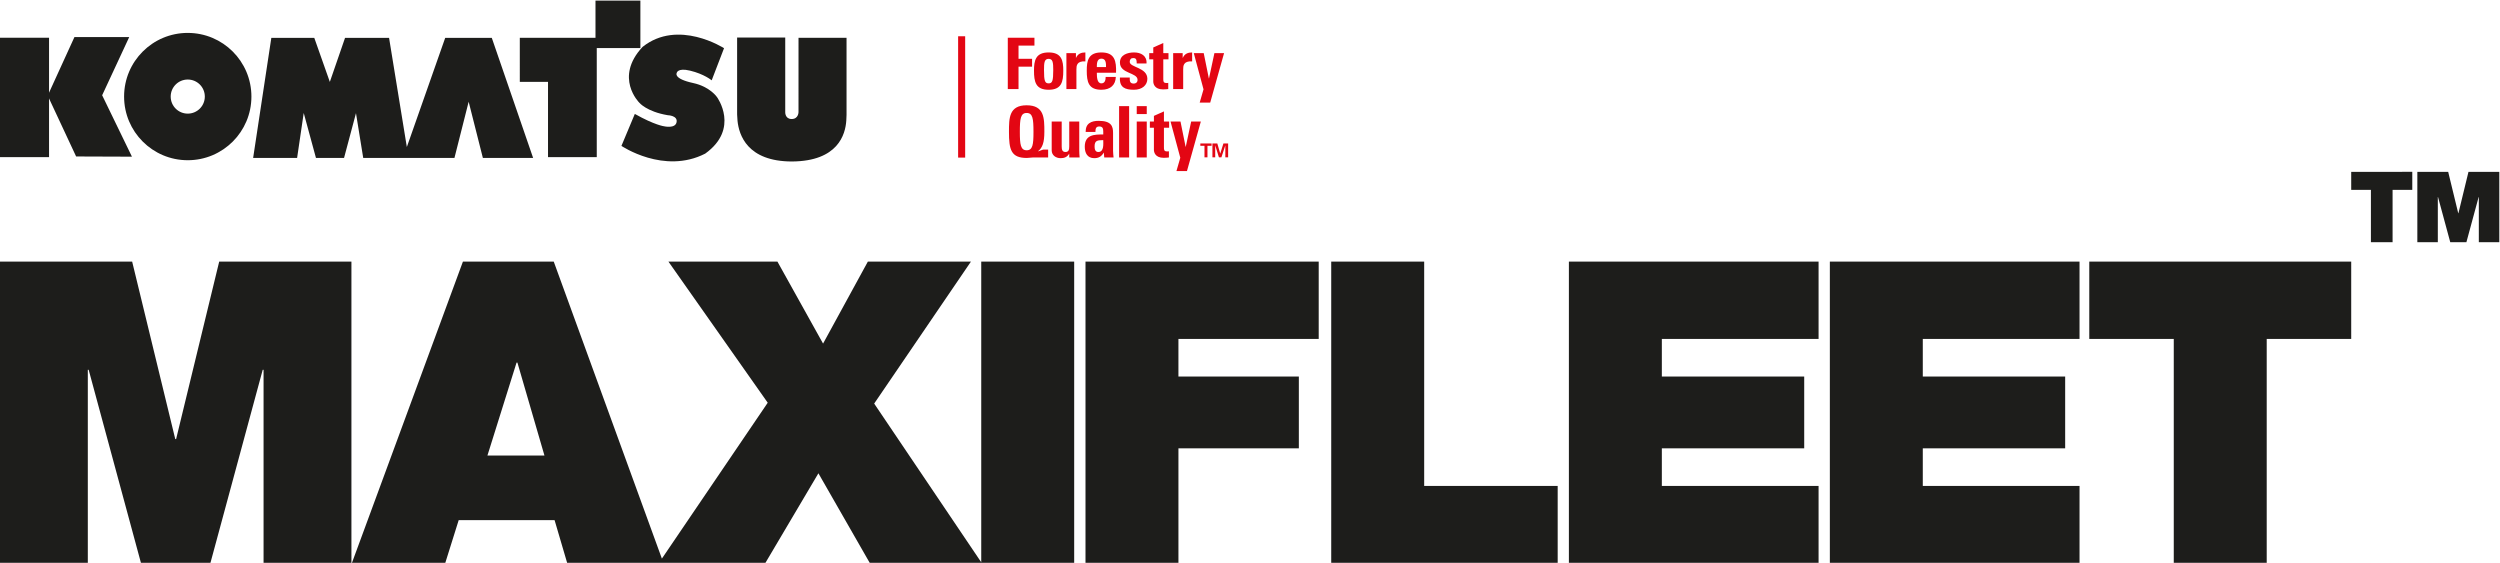 <svg xmlns="http://www.w3.org/2000/svg" viewBox="0 0 643.272 144.81" height="144.81" width="643.272"><defs><clipPath id="a"><path d="M0 841.89h595.28V0H0z"/></clipPath></defs><path d="M0 9.713h12.62v30.72H0z" fill="#1d1d1b"/><path d="M33.247 9.546H19.15l-6.877 15.056 7.313 15.66 14.364.053-7.665-15.802z" fill="#1d1d1b"/><g clip-path="url(#a)" transform="matrix(1.333 0 0 -1.333 -76.245 633.996)"><path d="M93.44 469.264c-6.787 0-12.288-5.502-12.288-12.287 0-6.787 5.5-12.288 12.29-12.288 6.786 0 12.287 5.5 12.287 12.287 0 6.785-5.502 12.287-12.29 12.287m0-15.58c-1.818 0-3.292 1.474-3.292 3.293 0 1.817 1.474 3.29 3.293 3.29 1.82 0 3.295-1.473 3.295-3.29 0-1.82-1.476-3.293-3.294-3.293M125.906 453.744l-2.296-8.61h-5.424l-2.36 8.675-1.277-8.677h-8.487l3.51 23.17h8.294l3-8.497 2.934 8.496h8.5l3.43-21.064 7.403 21.064h8.997l7.976-23.17h-9.7l-2.743 10.845-2.743-10.844h-17.61l-1.404 8.676M157.535 468.315h14.61v7.182h8.666v-9.162h-8.42v-21.047h-9.41v14.526h-5.445z" fill="#1d1d1b"/><path d="M194.568 460.092l2.39 6.22s-8.858 5.722-15.725.25c-5.525-5.923-.647-10.75-.647-10.75s1.393-1.742 5.523-2.438c0 0 1.94-.05 1.688-1.342-.248-1.294-2.385-.797-2.385-.797s-1.792.198-5.675 2.39l-2.585-6.17s8.207-5.573 16.17-1.492c6.72 4.823 2.287 10.894 2.287 10.894s-1.343 2.026-4.61 2.73c-3.846.833-3.185 1.91-3.185 1.91s.095 1.08 2.573.485c2.757-.66 4.183-1.872 4.183-1.872M208.773 468.37h-9.29v-14.435s-.018-.658.077-1.626c.27-2.71 1.86-7.865 10.528-7.865 8.873.067 10.29 5.21 10.47 7.878.065.935.048 1.568.048 1.568v14.435h-9.27l-.002-14.332s.02-1.358-1.336-1.352c-1.26.007-1.226 1.294-1.226 1.294v14.437" fill="#1d1d1b"/><path d="M251.732 458.427v9.906h5.145v-1.524h-3.073v-2.538h2.615v-1.524h-2.616v-4.32zM260.505 462.09c0 1.44-.068 2.168-.89 2.168-.825 0-.894-.728-.894-2.168 0-2.113.18-2.566.894-2.566.713 0 .89.453.89 2.566m-3.716-.11c0 1.894.274 3.513 2.826 3.513 2.55 0 2.826-1.62 2.826-3.513 0-2.167-.33-3.69-2.826-3.69-2.497 0-2.826 1.523-2.826 3.69M264.885 465.355v-.892h.025c.358.795 1.016 1.03 1.798 1.03v-1.728c-1.7.11-1.73-.88-1.73-1.566v-3.773h-1.933v6.928zM270.693 462.666c0 .672.025 1.632-.893 1.632-.892 0-.88-1.043-.88-1.632zm-1.772-1.085c0-.82.028-2.056.88-2.056.685 0 .823.66.823 1.235h1.962c-.028-.755-.274-1.373-.74-1.8-.454-.423-1.14-.67-2.045-.67-2.498 0-2.825 1.523-2.825 3.69 0 1.893.272 3.513 2.825 3.513 2.605 0 2.894-1.688 2.827-3.912zM275.273 460.65c-.014-.316 0-.62.094-.837.11-.22.32-.33.702-.33.382 0 .712.247.712.713 0 1.47-3.403 1.14-3.403 3.348 0 1.496 1.482 1.95 2.732 1.95 1.314 0 2.507-.633 2.4-2.13h-1.894c0 .482-.054.77-.193.894-.123.123-.287.15-.493.15-.426 0-.66-.274-.66-.74 0-1.097 3.402-1.043 3.402-3.266 0-1.208-.987-2.112-2.59-2.112-1.69 0-2.814.424-2.705 2.36zM279.034 465.355h.78v1.097l1.935.865v-1.962h1.002v-1.193h-1.003v-3.705c0-.52-.015-.864.618-.864.123 0 .247 0 .34.027v-1.193c-.26-.028-.534-.068-1-.068-1.674 0-1.893 1.11-1.893 1.535v4.267h-.78zM285.49 465.355v-.892h.03c.355.795 1.014 1.03 1.797 1.03v-1.728c-1.703.11-1.73-.88-1.73-1.566v-3.773h-1.934v6.928zM289.513 458.372l-1.88 6.983h1.92l.988-4.87h.03l1.042 4.87h1.867l-2.677-9.55h-2.03zM256.69 450.174c0 2.54-.147 3.636-1.315 3.636-1.165 0-1.317-1.097-1.317-3.636 0-2.47.152-3.566 1.317-3.566 1.168 0 1.316 1.097 1.316 3.566m2.83-4.953h-2.923c-.358 0-.824-.094-1.195-.094-3.06 0-3.443 1.605-3.443 5.048 0 2.622 0 5.118 3.415 5.118 3.416 0 3.416-2.496 3.416-5.118 0-2.126-.382-3.06-1.206-3.745l.027-.028c.303.082.84.343 1.043.343h.867zM263.594 445.922h-.028c-.384-.617-.906-.838-1.632-.838-.92 0-1.728.55-1.728 1.51v5.556h1.932v-4.802c0-.617.11-1.07.73-1.07.616 0 .726.453.726 1.07v4.802h1.934v-5.557c0-.45.028-.918.07-1.372h-2.004zM268.486 447.376c0-.495.084-1.1.713-1.1 1.137 0 .96 1.538.96 2.292-.96-.04-1.674.04-1.674-1.192m3.567-.865c0-.425.057-.864.097-1.29h-1.798l-.082.92h-.027c-.412-.714-.973-1.057-1.81-1.057-1.346 0-1.84 1.002-1.84 2.21 0 2.29 1.77 2.387 3.567 2.36v.535c0 .588-.082 1.015-.78 1.015-.673 0-.73-.507-.73-1.057h-1.89c0 .838.258 1.374.712 1.688.44.33 1.07.453 1.81.453 2.456 0 2.77-1.057 2.77-2.32zM275.153 445.22h-1.935v9.907h1.935zM278.556 445.22h-1.935v6.93h1.936zm0 8.384h-1.935v1.523h1.936zM279.157 452.15h.782v1.098l1.934.864v-1.962h1.002v-1.193h-1.002v-3.705c0-.52-.013-.865.62-.865.122 0 .246 0 .34.03v-1.196c-.26-.026-.535-.068-1.002-.068-1.674 0-1.893 1.113-1.893 1.537v4.267h-.783zM285.03 445.167l-1.88 6.983h1.92l.987-4.87h.028l1.042 4.87h1.866l-2.675-9.55h-2.03zM288.9 447.92h2.17v-.444h-.796v-2.235h-.575v2.236h-.8zM292.965 445.242h-.48l-.707 2.302-.007-.008v-2.294h-.54v2.68h.945l.56-1.947h.006l.612 1.947h.91v-2.68h-.54v2.294l-.007.008zM243.504 445.2h-1.36v23.41h1.36z" fill="#e30613"/><path d="M533.688 442.446l-1.94-7.985h-.038l-1.94 7.986h-5.953V428.87h3.954v8.71h.038l2.36-8.71h3.12l2.36 8.71h.036v-8.71h3.954v13.576zm-22.636 0v-3.48h3.804V428.87h4.182v10.097h3.803v3.48zM460.49 425.116v-14.924h16.31V366.89h17.942v43.303h16.31v14.924zm-50.076 0V366.89h48.196v14.924h-30.255v7.257h27.483v13.864h-27.483v7.258h30.255v14.924zm-50.373 0V366.89h48.197v14.924h-30.255v7.257h27.482v13.864h-27.482v7.258h30.255v14.924zm-45.876 0V366.89h43.712v14.924h-25.77v43.302zm-47.433 0V366.89h17.94v22.182h23.243v13.863H284.67v7.258h27.078v14.924zm-20.124-58.227h17.94v58.227h-17.94zm-21.888 58.227l-8.645-15.822-8.807 15.82h-21.04l19.164-27.237-20.43-30.09-20.873 57.328h-17.533l-21.45-58.227h18.023l2.61 8.32h18.512l2.447-8.32H204.9l10.276 17.37 9.95-17.37h21.61l-20.795 30.826 18.674 27.4zm-67.81-19.49h.164l5.22-17.942h-11.008zm-57.4 19.49l-8.316-34.254h-.164l-8.32 34.253H57.185V366.89h16.964v37.35l.163-.002 10.113-37.35 13.374.002 10.112 37.35.162-.002v-37.35l16.96.002v58.227z" fill="#1d1d1b"/></g></svg>